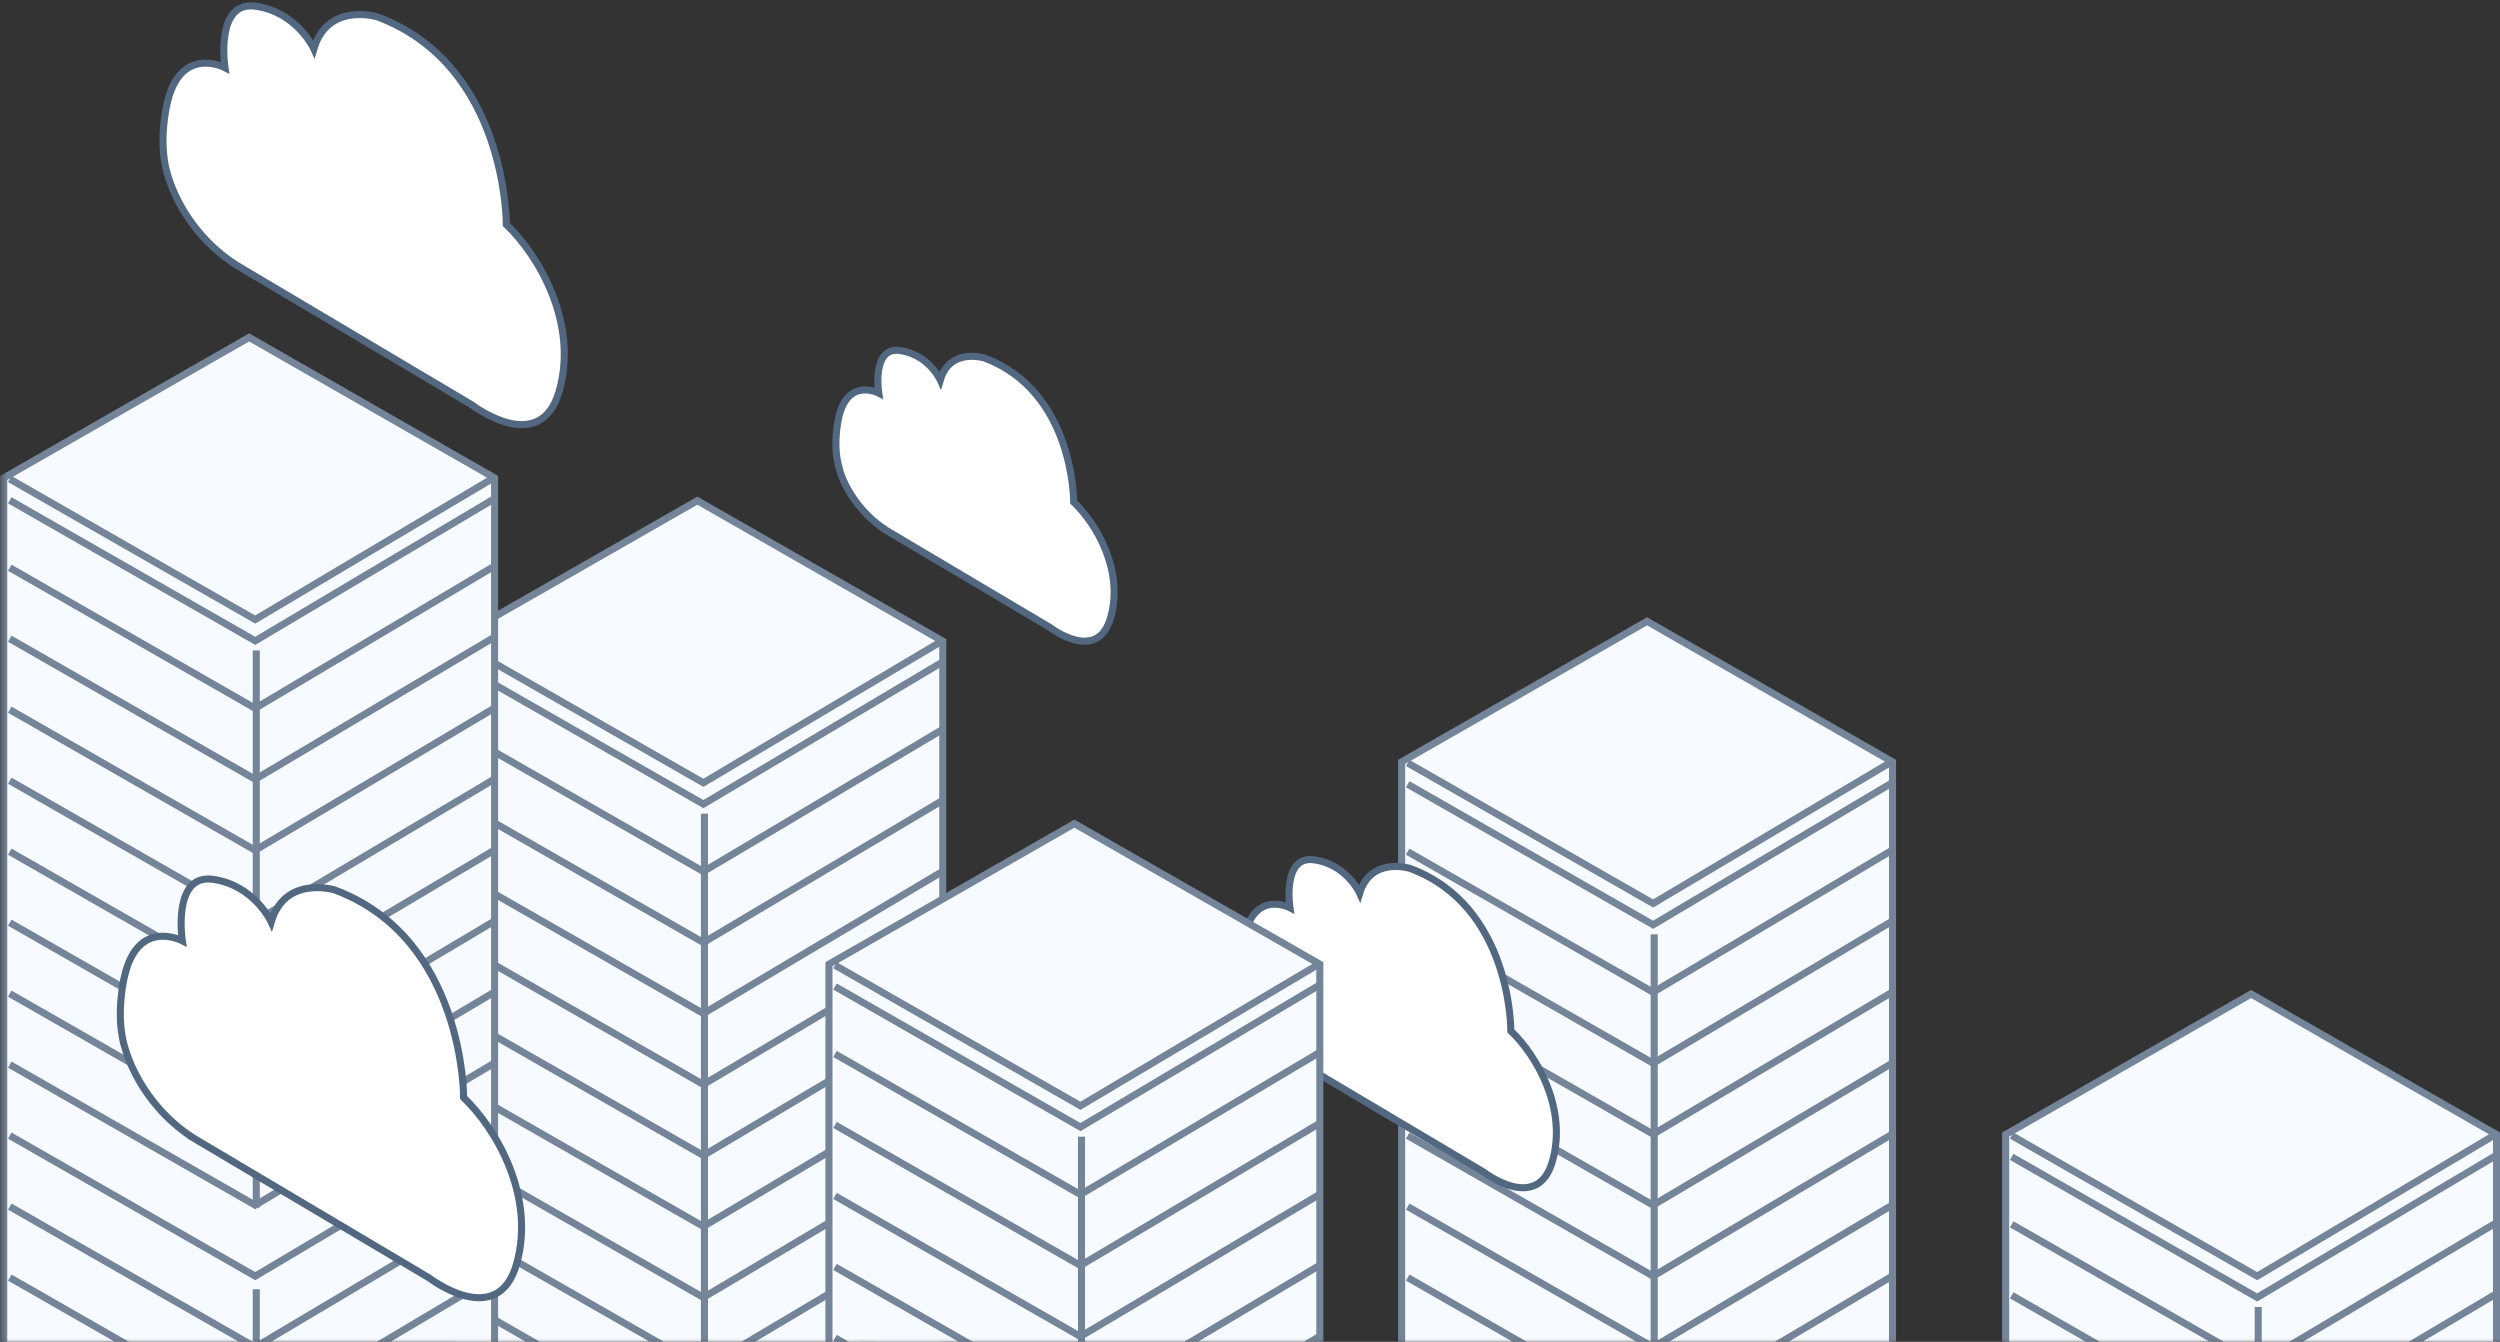 <svg width="354" height="190" viewBox="0 0 354 190" xmlns="http://www.w3.org/2000/svg" xmlns:xlink="http://www.w3.org/1999/xlink"><rect x="0" y="0" width="354" height="190" fill="#333333" stroke="none"/><defs><path id="a" d="M.5 0h354.6v195.598H.5z"/></defs><g transform="translate(-.5 -5)" fill="none" fill-rule="evenodd"><mask id="b" fill="#fff"><use xlink:href="#a"/></mask><g mask="url(#b)"><path stroke="#748599" fill="#F7FAFF" d="M268.48 305.413h-69.508V112.881l34.754-19.902 34.754 19.902z"/><path stroke="#748599" d="M199.828 113.032l34.754 19.901 33.747-20.052"/><path stroke="#748599" d="M199.828 125.596l34.754 19.901 33.747-20.052"/><path stroke="#748599" d="M199.828 116.047l34.754 19.902 33.747-20.053"/><path stroke="#748599" d="M199.828 135.647l34.754 19.902 33.747-20.053"/><path stroke="#748599" d="M199.828 145.698l34.754 19.902 33.747-20.052"/><path stroke="#748599" d="M199.828 155.75l34.754 19.901L268.33 155.6"/><path stroke="#748599" d="M199.828 165.801l34.754 19.902 33.747-20.053"/><path stroke="#748599" d="M199.828 175.852l34.754 19.902 33.747-20.052"/><path d="M199.828 185.904l34.754 19.901 33.747-20.052m-33.596-48.447v78.902" stroke="#748599"/><path stroke="#748599" fill="#F7FAFF" d="M354.01 358.183h-69.508V165.65l34.754-19.901 34.754 19.901z"/><path stroke="#748599" d="M285.358 165.801l34.754 19.902 33.746-20.053"/><path stroke="#748599" d="M285.358 178.365l34.754 19.902 33.746-20.053"/><path stroke="#748599" d="M285.358 168.816l34.754 19.902 33.746-20.052"/><path d="M285.358 188.416l34.754 19.902 33.746-20.052m-33.595 1.809v78.902" stroke="#748599"/><path d="M184.365 155.398l26.242 15.58s7.606 5.88 9.721-1.559c2.116-7.437-2.216-14.926-5.893-18.444 0 0 .151-17.69-14.304-23.017 0 0-5.49-1.709-7.102 3.518 0 0-1.814-4.07-6.448-4.724-4.583-.654-3.425 6.784-3.425 6.784s-4.986-2.613-6.447 4.071c0 0-1.057 4.322.151 7.99 0 0 1.461 5.88 7.505 9.8v.001z" stroke="#526881" fill="#FFF"/><g><path stroke="#748599" fill="#F7FAFF" d="M133.997 288.326H64.49V95.794l34.754-19.902 34.754 19.902z"/><path stroke="#748599" d="M65.345 95.945l34.754 19.901 33.747-20.052"/><path stroke="#748599" d="M65.345 108.509L100.1 128.41l33.747-20.052"/><path stroke="#748599" d="M65.345 98.96l34.754 19.902 33.747-20.053"/><path stroke="#748599" d="M65.345 118.56l34.754 19.902 33.747-20.053"/><path stroke="#748599" d="M65.345 128.611l34.754 19.902 33.747-20.052"/><path stroke="#748599" d="M65.345 138.663l34.754 19.901 33.747-20.052"/><path stroke="#748599" d="M65.345 148.714l34.754 19.901 33.747-20.052"/><path stroke="#748599" d="M65.345 158.765l34.754 19.902 33.747-20.053"/><path stroke="#748599" d="M65.345 168.816l34.754 19.902 33.747-20.052"/><path stroke="#748599" d="M65.345 178.868l34.754 19.901 33.747-20.052"/><path d="M65.345 188.919l34.754 19.902 33.747-20.053m-33.596-68.55v78.903" stroke="#748599"/></g><g><path stroke="#748599" fill="#F7FAFF" d="M70.533 265.208H1.025V72.676L35.78 52.774l34.754 19.902z"/><path stroke="#748599" d="M1.882 72.827l34.754 19.901 33.746-20.052"/><path stroke="#748599" d="M1.882 85.39l34.754 19.902L70.382 85.24"/><path stroke="#748599" d="M1.882 75.842l34.754 19.902L70.382 75.69"/><path stroke="#748599" d="M1.882 95.442l34.754 19.902L70.382 95.29"/><path stroke="#748599" d="M1.882 105.493l34.754 19.902 33.746-20.052"/><path stroke="#748599" d="M1.882 115.545l34.754 19.901 33.746-20.052"/><path stroke="#748599" d="M1.882 125.596l34.754 19.901 33.746-20.052"/><path stroke="#748599" d="M1.882 135.647l34.754 19.902 33.746-20.053"/><path stroke="#748599" d="M1.882 145.698L36.636 165.6l33.746-20.052"/><path stroke="#748599" d="M1.882 155.75l34.754 19.901L70.382 155.6"/><path stroke="#748599" d="M1.882 165.801l34.754 19.902 33.746-20.053"/><path stroke="#748599" d="M1.882 175.852l34.754 19.902 33.746-20.052"/><path d="M1.882 185.904l34.754 19.901 33.746-20.052M36.787 97.1v78.903m0 11.559v78.903" stroke="#748599"/></g><g><path stroke="#748599" fill="#F7FAFF" d="M187.387 334.06H117.88V141.526l34.754-19.901 34.754 19.901z"/><path stroke="#748599" d="M118.736 141.678l34.754 19.901 33.746-20.052"/><path stroke="#748599" d="M118.736 154.242l34.754 19.902 33.746-20.053"/><path stroke="#748599" d="M118.736 144.693l34.754 19.902 33.746-20.052"/><path stroke="#748599" d="M118.736 164.293l34.754 19.902 33.746-20.052"/><path stroke="#748599" d="M118.736 174.345l34.754 19.901 33.746-20.052"/><path stroke="#748599" d="M118.736 184.396l34.754 19.901 33.746-20.052"/><path d="M118.736 194.447l34.754 19.902 33.746-20.053m-33.596-28.344v78.902" stroke="#748599"/></g><path d="M33.865 42.472L67.31 62.323s9.72 7.488 12.39-2.01c2.67-9.499-2.82-19.047-7.505-23.52 0 0 .152-22.515-18.233-29.4 0 0-7.051-2.161-9.016 4.523 0 0-2.367-5.177-8.21-6.03-5.842-.855-4.382 8.693-4.382 8.693s-6.346-3.316-8.21 5.177c0 0-1.36 5.528.151 10.202.05 0 1.864 7.488 9.57 12.514zm92.073 37.592l23.22 13.77s6.75 5.227 8.613-1.407c1.864-6.584-1.964-13.218-5.238-16.334 0 0 .1-15.63-12.643-20.404 0 0-4.885-1.507-6.245 3.116 0 0-1.612-3.568-5.692-4.171-4.08-.603-3.022 6.03-3.022 6.03s-4.432-2.311-5.692 3.569c0 0-.906 3.82.101 7.086-.05.05 1.26 5.227 6.598 8.745zm832.585 0l23.22 13.77s6.75 5.227 8.613-1.407c1.864-6.584-1.964-13.218-5.238-16.334 0 0 .1-15.63-12.643-20.404 0 0-4.885-1.507-6.245 3.116 0 0-1.612-3.568-5.692-4.171-4.08-.603-3.022 6.03-3.022 6.03s-4.432-2.311-5.692 3.569c0 0-.906 3.82.101 7.086-.05.05 1.26 5.227 6.598 8.745zm109.551 13.468l35.56 21.108s10.325 7.99 13.146-2.11c2.82-10.102-3.022-20.204-8.009-25.028 0 0 .202-23.973-19.391-31.21 0 0-7.455-2.311-9.62 4.775 0 0-2.469-5.478-8.714-6.383-6.246-.905-4.634 9.247-4.634 9.247s-6.75-3.568-8.714 5.478c0 0-1.41 5.83.202 10.805 0 0 1.964 7.991 10.174 13.318zm-89.454 75.787l29.768 17.69s8.613 6.684 11.03-1.759c2.368-8.443-2.518-16.936-6.699-20.957 0 0 .152-20.052-16.218-26.133 0 0-6.246-1.91-8.059 4.02 0 0-2.065-4.623-7.303-5.327-5.188-.754-3.879 7.74-3.879 7.74s-5.64-2.965-7.303 4.623c0 0-1.209 4.926.151 9.047.05-.05 1.713 6.633 8.512 11.056zm-950.799-3.216l33.445 19.85s9.72 7.49 12.39-2.01c2.67-9.498-2.82-19.047-7.505-23.52 0 0 .151-22.514-18.233-29.4 0 0-7.051-2.16-9.016 4.524 0 0-2.367-5.177-8.21-6.031-5.843-.854-4.382 8.694-4.382 8.694s-6.346-3.317-8.21 5.177c0 0-1.36 5.528.151 10.202.05 0 1.864 7.488 9.57 12.514z" stroke="#526881" fill="#FFF" fill-rule="nonzero"/></g></g></svg>